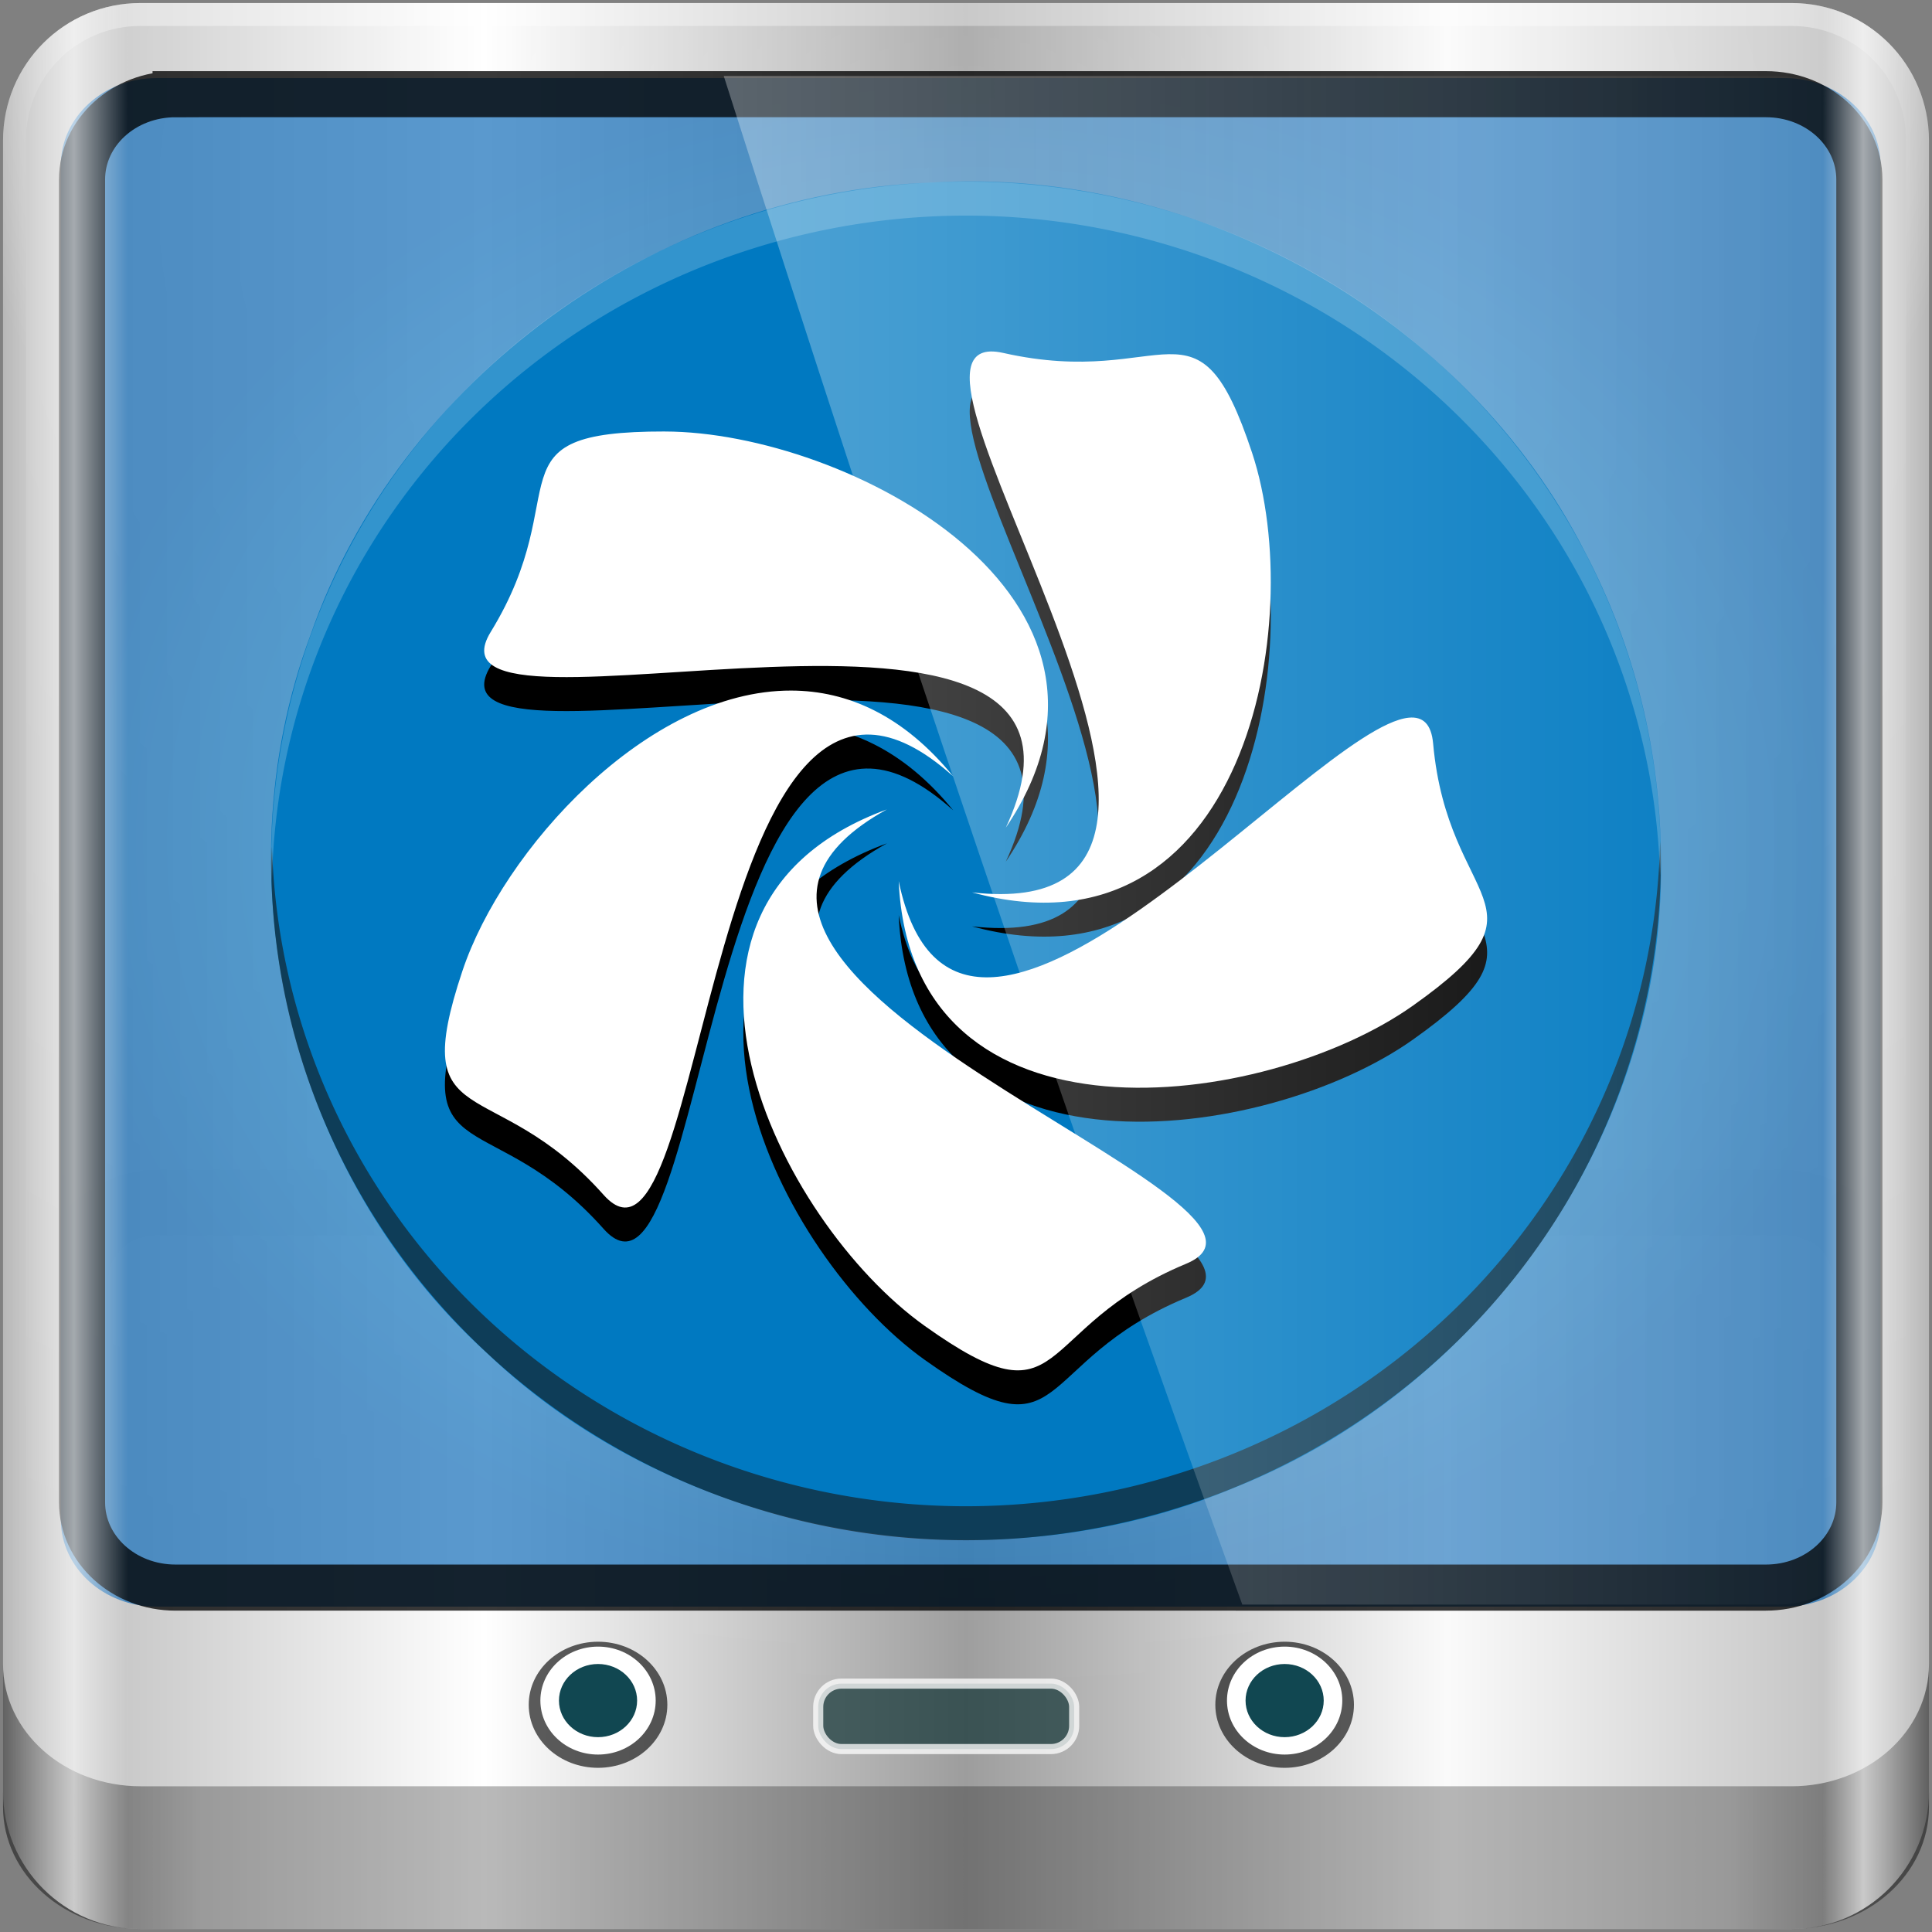 <?xml version="1.0" encoding="UTF-8" standalone="no"?>
<!-- Created with Inkscape (http://www.inkscape.org/) -->

<svg
   xmlns:dc="http://purl.org/dc/elements/1.1/"
   xmlns:cc="http://creativecommons.org/ns#"
   xmlns:rdf="http://www.w3.org/1999/02/22-rdf-syntax-ns#"
   xmlns:svg="http://www.w3.org/2000/svg"
   xmlns="http://www.w3.org/2000/svg"
   xmlns:xlink="http://www.w3.org/1999/xlink"
   xmlns:sodipodi="http://sodipodi.sourceforge.net/DTD/sodipodi-0.dtd"
   xmlns:inkscape="http://www.inkscape.org/namespaces/inkscape"
   width="96"
   height="96"
   id="svg2"
   version="1.1"
   inkscape:version="0.92.1 r15371"
   sodipodi:docname="start-here-chakra.svg">
  <rect width="100%" height="100%" fill="#808080" stroke="none"/>
  <title
     id="title4611">Lila-HD-Icon-Theme</title>
  <script
     xlink:href=""
     id="script2985" />
  <defs
     id="defs4">
    <linearGradient
       gradientTransform="matrix(1.003,0,0,1.005,27.671,8.019)"
       y2="0.279"
       x2="59.378"
       y1="0.279"
       x1="2.465"
       gradientUnits="userSpaceOnUse"
       id="linearGradient12593"
       xlink:href="#linearGradient3888-8-4-8-4-6-9-0-8-7-9-5"
       inkscape:collect="always" />
    <linearGradient
       inkscape:collect="always"
       id="linearGradient3888-8-4-8-4-6-9-0-8-7-9-5">
      <stop
         style="stop-color:#ffffff;stop-opacity:1;"
         offset="0"
         id="stop3890-4-7-9-5-7-0-8-8-8-6-8" />
      <stop
         style="stop-color:#ffffff;stop-opacity:0;"
         offset="1"
         id="stop3892-5-8-2-8-3-3-3-06-4-4-7" />
    </linearGradient>
    <linearGradient
       inkscape:collect="always"
       xlink:href="#linearGradient5700-9"
       id="linearGradient15651"
       gradientUnits="userSpaceOnUse"
       gradientTransform="matrix(1.139,0,0,1.139,-12.504,-39.001)"
       x1="6"
       y1="47"
       x2="90"
       y2="47" />
    <linearGradient
       id="linearGradient5700-9">
      <stop
         id="stop5702-6"
         offset="0"
         style="stop-color:#ffffff;stop-opacity:0;" />
      <stop
         style="stop-color:#ffffff;stop-opacity:0.851;"
         offset="0.037"
         id="stop5704-6" />
      <stop
         id="stop5706-4"
         offset="0.065"
         style="stop-color:#ffffff;stop-opacity:0;" />
      <stop
         style="stop-color:#ffffff;stop-opacity:0;"
         offset="0.945"
         id="stop5712-0" />
      <stop
         style="stop-color:#ffffff;stop-opacity:0.851;"
         offset="0.966"
         id="stop5710-1" />
      <stop
         id="stop5708-7"
         offset="1"
         style="stop-color:#ffffff;stop-opacity:0;" />
    </linearGradient>
    <radialGradient
       inkscape:collect="always"
       xlink:href="#linearGradient15653"
       id="radialGradient15661"
       cx="14.693"
       cy="0.381"
       fx="14.693"
       fy="0.381"
       r="45.056"
       gradientTransform="matrix(1.003,0,0,0.843,27.671,8.08)"
       gradientUnits="userSpaceOnUse" />
    <linearGradient
       id="linearGradient15653">
      <stop
         style="stop-color:#22a7dc;stop-opacity:1;"
         offset="0"
         id="stop15655" />
      <stop
         style="stop-color:#1d73bb;stop-opacity:1;"
         offset="1"
         id="stop15657" />
    </linearGradient>
    <radialGradient
       inkscape:collect="always"
       xlink:href="#linearGradient3888-8-4-8-6-7"
       id="radialGradient3114"
       gradientUnits="userSpaceOnUse"
       gradientTransform="matrix(0,1.621,-2.038,0,160.664,-243.037)"
       cx="158"
       cy="6.213"
       fx="158"
       fy="6.213"
       r="41" />
    <linearGradient
       inkscape:collect="always"
       id="linearGradient3888-8-4-8-6-7">
      <stop
         style="stop-color:#ffffff;stop-opacity:1;"
         offset="0"
         id="stop3890-4-7-9-7-0" />
      <stop
         style="stop-color:#ffffff;stop-opacity:0;"
         offset="1"
         id="stop3892-5-8-2-7-0" />
    </linearGradient>
    <radialGradient
       inkscape:collect="always"
       xlink:href="#linearGradient4091-0-3-0-7-0"
       id="radialGradient3118"
       gradientUnits="userSpaceOnUse"
       gradientTransform="matrix(-1.072,0,0,-0.875,199.464,-19.126)"
       cx="48"
       cy="-27"
       fx="48"
       fy="-27"
       r="42" />
    <linearGradient
       id="linearGradient4091-0-3-0-7-0">
      <stop
         style="stop-color:#ffffff;stop-opacity:1;"
         offset="0"
         id="stop4093-3-6-4-2-5" />
      <stop
         id="stop4099-6-1-8-3-2"
         offset="0.8"
         style="stop-color:#ffffff;stop-opacity:1;" />
      <stop
         style="stop-color:#ffffff;stop-opacity:0;"
         offset="1"
         id="stop4095-1-0-7-9-7" />
    </linearGradient>
    <linearGradient
       inkscape:collect="always"
       xlink:href="#linearGradient3832-0-6-1-1-0"
       id="linearGradient3120"
       gradientUnits="userSpaceOnUse"
       gradientTransform="matrix(1,0,0,0.889,200,8.943)"
       x1="-94"
       y1="82.984"
       x2="-10.188"
       y2="82.984" />
    <linearGradient
       id="linearGradient3832-0-6-1-1-0">
      <stop
         style="stop-color:#000000;stop-opacity:1;"
         offset="0"
         id="stop3834-6-3-7-1-2" />
      <stop
         id="stop3872-2-4-7"
         offset="0.1"
         style="stop-color:#000000;stop-opacity:0.588;" />
      <stop
         style="stop-color:#000000;stop-opacity:0.588;"
         offset="0.9"
         id="stop3844-6-2-7-6-3" />
      <stop
         style="stop-color:#000000;stop-opacity:1;"
         offset="1"
         id="stop3836-5-0-2-9-1" />
    </linearGradient>
    <linearGradient
       gradientTransform="matrix(1.135,0,0,1.134,-40.037,-46.788)"
       y2="47"
       x2="90"
       y1="47"
       x1="6"
       gradientUnits="userSpaceOnUse"
       id="linearGradient5021-2"
       xlink:href="#linearGradient6139-0-0"
       inkscape:collect="always" />
    <linearGradient
       id="linearGradient6139-0-0">
      <stop
         id="stop6141-2-9"
         offset="0"
         style="stop-color:#b7b7b7;stop-opacity:1;" />
      <stop
         style="stop-color:#ffffff;stop-opacity:1;"
         offset="0.25"
         id="stop6151-0-8" />
      <stop
         style="stop-color:#9d9d9d;stop-opacity:1;"
         offset="0.5"
         id="stop6147-1-4" />
      <stop
         id="stop6149-4-9"
         offset="0.75"
         style="stop-color:#fafafa;stop-opacity:1;" />
      <stop
         id="stop6143-4-8"
         offset="1"
         style="stop-color:#b7b7b7;stop-opacity:1;" />
    </linearGradient>
    <linearGradient
       y2="47"
       x2="90"
       y1="47"
       x1="6"
       gradientTransform="matrix(1.139,0,0,1.139,-12.504,-39.001)"
       gradientUnits="userSpaceOnUse"
       id="linearGradient15739"
       xlink:href="#linearGradient6139-0-0"
       inkscape:collect="always" />
    <linearGradient
       inkscape:collect="always"
       xlink:href="#linearGradient6139-0-0"
       id="linearGradient15935"
       gradientUnits="userSpaceOnUse"
       gradientTransform="matrix(1.139,0,0,1.139,-6.686,-37.546)"
       x1="6"
       y1="47"
       x2="90"
       y2="47" />
    <radialGradient
       inkscape:collect="always"
       xlink:href="#linearGradient3888-8-4-8-6-7"
       id="radialGradient15937"
       gradientUnits="userSpaceOnUse"
       gradientTransform="matrix(0,1.847,-2.322,0,62.428,-313.865)"
       cx="158"
       cy="6.213"
       fx="158"
       fy="6.213"
       r="41" />
    <radialGradient
       inkscape:collect="always"
       xlink:href="#linearGradient4091-0-3-0-7-0"
       id="radialGradient15939"
       gradientUnits="userSpaceOnUse"
       gradientTransform="matrix(-1.222,0,0,-0.997,106.633,-58.766)"
       cx="48"
       cy="-27"
       fx="48"
       fy="-27"
       r="42" />
    <linearGradient
       inkscape:collect="always"
       xlink:href="#linearGradient3832-0-6-1-1-0"
       id="linearGradient15941"
       gradientUnits="userSpaceOnUse"
       gradientTransform="matrix(1.139,0,0,1.013,107.243,-26.788)"
       x1="-94"
       y1="82.984"
       x2="-10.188"
       y2="82.984" />
    <radialGradient
       inkscape:collect="always"
       xlink:href="#linearGradient15653"
       id="radialGradient15943"
       gradientUnits="userSpaceOnUse"
       gradientTransform="matrix(1.003,0,0,0.843,33.489,9.535)"
       cx="14.693"
       cy="0.381"
       fx="14.693"
       fy="0.381"
       r="45.056" />
    <linearGradient
       inkscape:collect="always"
       xlink:href="#linearGradient5700-9"
       id="linearGradient15945"
       gradientUnits="userSpaceOnUse"
       gradientTransform="matrix(1.139,0,0,1.139,-6.686,-37.546)"
       x1="6"
       y1="47"
       x2="90"
       y2="47" />
    <linearGradient
       inkscape:collect="always"
       xlink:href="#linearGradient3888-8-4-8-4-6-9-0-8-7-9-5"
       id="linearGradient15947"
       gradientUnits="userSpaceOnUse"
       gradientTransform="matrix(1.003,0,0,1.005,33.489,9.473)"
       x1="2.465"
       y1="0.279"
       x2="59.378"
       y2="0.279" />
  </defs>
  <sodipodi:namedview
     id="base"
     pagecolor="#ffffff"
     bordercolor="#666666"
     borderopacity="1.0"
     inkscape:pageopacity="0.0"
     inkscape:pageshadow="2"
     inkscape:zoom="1.375"
     inkscape:cx="7"
     inkscape:cy="32"
     inkscape:current-layer="layer1"
     showgrid="true"
     inkscape:document-units="px"
     inkscape:grid-bbox="true"
     inkscape:showpageshadow="false"
     gridtolerance="1"
     guidetolerance="1"
     objecttolerance="1"
     inkscape:window-width="1920"
     inkscape:window-height="994"
     inkscape:window-x="0"
     inkscape:window-y="21"
     inkscape:window-maximized="1" />
  <g
     id="layer1"
     inkscape:label="Layer 1"
     inkscape:groupmode="layer"
     transform="translate(0,32)">
    <path
       style="display:inline;fill:url(#linearGradient15935);fill-opacity:1;fill-rule:nonzero;stroke:none"
       d="M 89.014,-31.85 H 6.986 c -3.787,0 -6.836,3.049 -6.836,6.836 v 82.029 c 0,3.787 3.049,6.836 6.836,6.836 H 89.014 c 3.787,0 6.836,-3.049 6.836,-6.836 v -82.029 c 0,-3.787 -3.049,-6.836 -6.836,-6.836 z"
       id="rect4251-1"
       inkscape:connector-curvature="0" />
    <path
       style="display:inline;opacity:0.2;fill:url(#radialGradient15937);fill-opacity:1;fill-rule:nonzero;stroke:none;stroke-width:1.139"
       d="m 6.986,-30.711 c -3.176,0 -5.696,2.521 -5.696,5.696 V -1.41 6.565 50.535 c 1.22,1.856 3.3,3.097 5.696,3.097 H 11.543 84.457 89.014 c 2.396,0 4.477,-1.242 5.696,-3.097 V 6.565 -1.41 -25.014 c 0,-3.176 -2.521,-5.696 -5.696,-5.696 z"
       id="path3400-6"
       inkscape:connector-curvature="0"
       sodipodi:nodetypes="sscccsccscccsss" />
    <path
       style="display:inline;opacity:0.45;fill:url(#radialGradient15939);fill-opacity:1;fill-rule:nonzero;stroke:none;stroke-width:1.139"
       d="m 6.986,-31.85 c -3.787,0 -6.836,3.049 -6.836,6.836 V -7.925 H 1.289 V -25.014 c 0,-3.176 2.521,-5.696 5.696,-5.696 H 89.014 c 3.176,0 5.696,2.521 5.696,5.696 v 17.089 h 1.139 V -25.014 c 0,-3.787 -3.049,-6.836 -6.836,-6.836 z"
       id="path4236-5"
       inkscape:connector-curvature="0" />
    <path
       inkscape:connector-curvature="0"
       id="path4242-5"
       d="m 0.15,50.682 v 1.013 1.013 1.013 2.026 2.026 c 0,3.367 3.049,6.077 6.836,6.077 H 89.014 c 3.787,0 6.836,-2.71 6.836,-6.077 V 55.747 53.721 52.708 51.695 50.682 c 0,3.367 -3.049,6.077 -6.836,6.077 H 6.986 c -3.787,0 -6.836,-2.71 -6.836,-6.077 z"
       style="opacity:0.47;fill:url(#linearGradient15941);fill-opacity:1;fill-rule:nonzero;stroke:none;stroke-width:1.139" />
    <ellipse
       id="path4002"
       style="opacity:0.71;fill:#1c1c1c;fill-opacity:1;fill-rule:nonzero;stroke:none;stroke-width:1.177"
       cx="29.716"
       cy="52.709"
       rx="3.444"
       ry="3.133" />
    <ellipse
       style="fill:#ffffff;fill-opacity:1;fill-rule:nonzero;stroke:none;stroke-width:0.993"
       id="path3854"
       cx="29.716"
       cy="52.501"
       rx="2.865"
       ry="2.682" />
    <ellipse
       id="path3856"
       style="fill:#114751;fill-opacity:1;fill-rule:nonzero;stroke:none;stroke-width:0.673"
       cx="29.716"
       cy="52.501"
       rx="1.942"
       ry="1.818" />
    <ellipse
       style="opacity:0.71;fill:#1c1c1c;fill-opacity:1;fill-rule:nonzero;stroke:none;stroke-width:1.177"
       id="path4170"
       cx="63.833"
       cy="52.709"
       rx="3.444"
       ry="3.133" />
    <ellipse
       id="path4172"
       style="fill:#ffffff;fill-opacity:1;fill-rule:nonzero;stroke:none;stroke-width:0.993"
       cx="63.833"
       cy="52.501"
       rx="2.865"
       ry="2.682" />
    <ellipse
       style="fill:#114751;fill-opacity:1;fill-rule:nonzero;stroke:none;stroke-width:0.673"
       id="path4174"
       cx="63.833"
       cy="52.501"
       rx="1.942"
       ry="1.818" />
    <rect
       ry="1.154"
       rx="1.152"
       y="51.658"
       x="40.657"
       height="3.252"
       width="12.718"
       id="rect4176"
       style="opacity:0.751;fill:#0c2f31;fill-opacity:0.905;stroke:#ffffff;stroke-width:0.502;stroke-miterlimit:4;stroke-dasharray:none;stroke-opacity:1" />
    <path
       style="color:#000000;font-style:normal;font-variant:normal;font-weight:normal;font-stretch:normal;font-size:medium;line-height:normal;font-family:Sans;-inkscape-font-specification:Sans;text-indent:0;text-align:start;text-decoration:none;text-decoration-line:none;letter-spacing:normal;word-spacing:normal;text-transform:none;writing-mode:lr-tb;direction:ltr;baseline-shift:baseline;text-anchor:start;display:inline;overflow:visible;visibility:visible;opacity:0.02;fill:#000000;fill-opacity:1;fill-rule:nonzero;stroke:none;stroke-width:6;marker:none;enable-background:accumulate"
       d="m 7.781,26.132 c -1.885,0 -3.649,0.918 -4.759,2.272 v 15.089 c 0,2.404 2.123,4.34 4.759,4.34 H 88.686 c 2.637,0 4.759,-1.936 4.759,-4.34 V 28.403 c -1.11,-1.354 -2.874,-2.272 -4.759,-2.272 z m 0,3.255 H 88.686 c 1.359,0 2.38,0.93 2.38,2.17 v 11.936 c 0,1.24 -1.02,2.17 -2.38,2.17 H 7.781 c -1.359,0 -2.38,-0.93 -2.38,-2.17 V 31.557 c 0,-1.24 1.02,-2.17 2.38,-2.17 z"
       id="path4972"
       inkscape:connector-curvature="0" />
    <path
       sodipodi:nodetypes="sssssssss"
       inkscape:connector-curvature="0"
       style="color:#000000;display:inline;overflow:visible;visibility:visible;opacity:0.731;fill:url(#radialGradient15943);fill-opacity:1;fill-rule:nonzero;stroke:none;stroke-width:2;marker:none;enable-background:accumulate"
       d="M 7.781,-28.121 H 88.686 c 2.637,0 4.759,1.936 4.759,4.34 v 67.273 c 0,2.404 -2.123,4.34 -4.759,4.34 H 7.781 c -2.637,0 -4.759,-1.936 -4.759,-4.34 V -23.781 c 0,-2.404 2.123,-4.34 4.759,-4.34 z"
       id="path4970" />
    <path
       style="fill:#0079c1;stroke-width:1.707"
       inkscape:connector-curvature="0"
       id="path4286"
       d="M 82.53,10.78 C 82.744,24.055 73.987,36.856 61.438,41.88 49.109,47.1 33.799,44.411 24.177,35.215 14.433,26.363 10.876,11.779 15.425,-0.437 19.824,-13.097 32.541,-22.425 46.223,-22.926 c 13.302,-0.84 26.589,6.697 32.529,18.345 2.486,4.726 3.785,10.04 3.778,15.361 z" />
    <path
       style="opacity:0.669;fill:#162024;fill-opacity:1;stroke-width:1.707"
       inkscape:connector-curvature="0"
       id="path4255"
       d="M 82.489,9.797 A 34.524,33.753 0 0 1 48.001,42.845 34.524,33.753 0 0 1 13.514,10.074 34.524,33.753 0 0 0 13.476,10.78 34.524,33.753 0 0 0 48.001,44.533 34.524,33.753 0 0 0 82.525,10.78 34.524,33.753 0 0 0 82.489,9.797 Z" />
    <path
       style="opacity:0.2;fill:#ffffff;stroke-width:1.707"
       inkscape:connector-curvature="0"
       id="path4260"
       d="m 48.001,-22.974 a 34.524,33.753 0 0 0 -34.524,33.753 34.524,33.753 0 0 0 0.037,0.982 34.524,33.753 0 0 1 34.486,-33.048 34.524,33.753 0 0 1 34.486,32.771 34.524,33.753 0 0 0 0.038,-0.705 34.524,33.753 0 0 0 -34.524,-33.753 z" />
    <path
       style="fill-rule:evenodd;stroke-width:1.28"
       inkscape:connector-curvature="0"
       id="path4163"
       d="m 49.213,-12.847 c -5.77,0.183 15.371,28.699 -0.911,26.878 13.578,3.678 16.688,-13.455 13.915,-21.838 -2.746,-8.302 -4.174,-3.122 -12.359,-4.966 -0.245,-0.055 -0.46,-0.08 -0.645,-0.074 z M 33.034,-8.872 C 24.109,-8.884 28.707,-5.954 24.384,1.088 20.255,7.813 57,-4.232 49.978,10.815 57.751,-0.672 42.044,-8.86 33.033,-8.872 Z M 39.313,4.001 C 32.171,3.985 24.985,11.918 22.976,17.936 c -2.77,8.295 1.5,4.926 7.014,11.122 5.265,5.918 4.907,-31.974 17.374,-20.794 -2.468,-3.031 -5.256,-4.255 -8.051,-4.263 z M 70.008,5.349 C 65.187,5.8 47.6,27.655 44.656,13.472 45.274,27.232 62.907,24.83 70.202,19.662 77.43,14.542 71.947,14.813 71.211,6.631 71.123,5.655 70.696,5.284 70.007,5.348 Z M 44.075,9.904 c -13.195,4.827 -5.409,20.48 1.874,25.667 7.214,5.139 5.256,0.125 12.987,-3.088 C 66.319,29.416 29.347,18.042 44.074,9.904 Z" />
    <path
       style="fill:#ffffff;fill-rule:evenodd;stroke-width:1.28"
       inkscape:connector-curvature="0"
       id="path7811"
       d="m 49.213,-14.535 c -5.77,0.183 15.371,28.699 -0.911,26.878 13.578,3.678 16.688,-13.455 13.915,-21.838 -2.746,-8.302 -4.174,-3.122 -12.359,-4.966 -0.245,-0.055 -0.46,-0.08 -0.645,-0.074 z m -16.179,3.975 c -8.925,-0.012 -4.326,2.918 -8.65,9.96 C 20.255,6.125 57,-5.919 49.978,9.127 57.751,-2.36 42.044,-10.548 33.033,-10.559 Z M 39.313,2.314 C 32.171,2.297 24.985,10.23 22.976,16.249 20.206,24.544 24.476,21.175 29.99,27.37 35.255,33.289 34.897,-4.603 47.364,6.576 44.897,3.545 42.108,2.321 39.313,2.314 Z M 70.008,3.661 C 65.187,4.112 47.6,25.967 44.656,11.784 45.274,25.544 62.907,23.142 70.202,17.974 77.43,12.854 71.947,13.125 71.211,4.944 71.123,3.967 70.696,3.596 70.007,3.661 Z M 44.075,8.217 c -13.195,4.827 -5.409,20.48 1.874,25.667 7.214,5.139 5.256,0.125 12.987,-3.088 C 66.319,27.728 29.347,16.354 44.074,8.216 Z" />
    <path
       id="path4989"
       d="M 8.725,-27.32 H 87.742 c 2.575,0 4.648,1.891 4.648,4.24 v 65.727 c 0,2.349 -2.073,4.24 -4.648,4.24 H 8.725 c -2.575,0 -4.648,-1.891 -4.648,-4.24 V -23.079 c 0,-2.349 2.073,-4.24 4.648,-4.24 z"
       style="color:#000000;display:inline;overflow:visible;visibility:visible;fill:none;stroke:#000000;stroke-width:2.29;stroke-opacity:0.776;marker:none;enable-background:accumulate"
       inkscape:connector-curvature="0"
       sodipodi:nodetypes="sssssssss" />
    <path
       inkscape:connector-curvature="0"
       id="path5696"
       d="M 89.014,-31.85 H 6.986 c -3.787,0 -6.836,3.049 -6.836,6.836 v 82.029 c 0,3.787 3.049,6.836 6.836,6.836 H 89.014 c 3.787,0 6.836,-3.049 6.836,-6.836 v -82.029 c 0,-3.787 -3.049,-6.836 -6.836,-6.836 z"
       style="display:inline;opacity:0.728;fill:url(#linearGradient15945);fill-opacity:1;fill-rule:nonzero;stroke:none" />
    <path
       style="color:#000000;display:inline;overflow:visible;visibility:visible;opacity:0.309;fill:url(#linearGradient15947);fill-opacity:1;fill-rule:nonzero;stroke:none;stroke-width:2;marker:none;enable-background:accumulate"
       d="m 35.963,-28.224 c 8.329,26.184 16.985,51.751 25.766,75.954 h 26.584 c 2.637,0 4.759,-1.936 4.759,-4.34 V -23.883 c 0,-2.404 -2.123,-4.34 -4.759,-4.34 z"
       id="path4974"
       inkscape:connector-curvature="0" />
  </g>
</svg>
